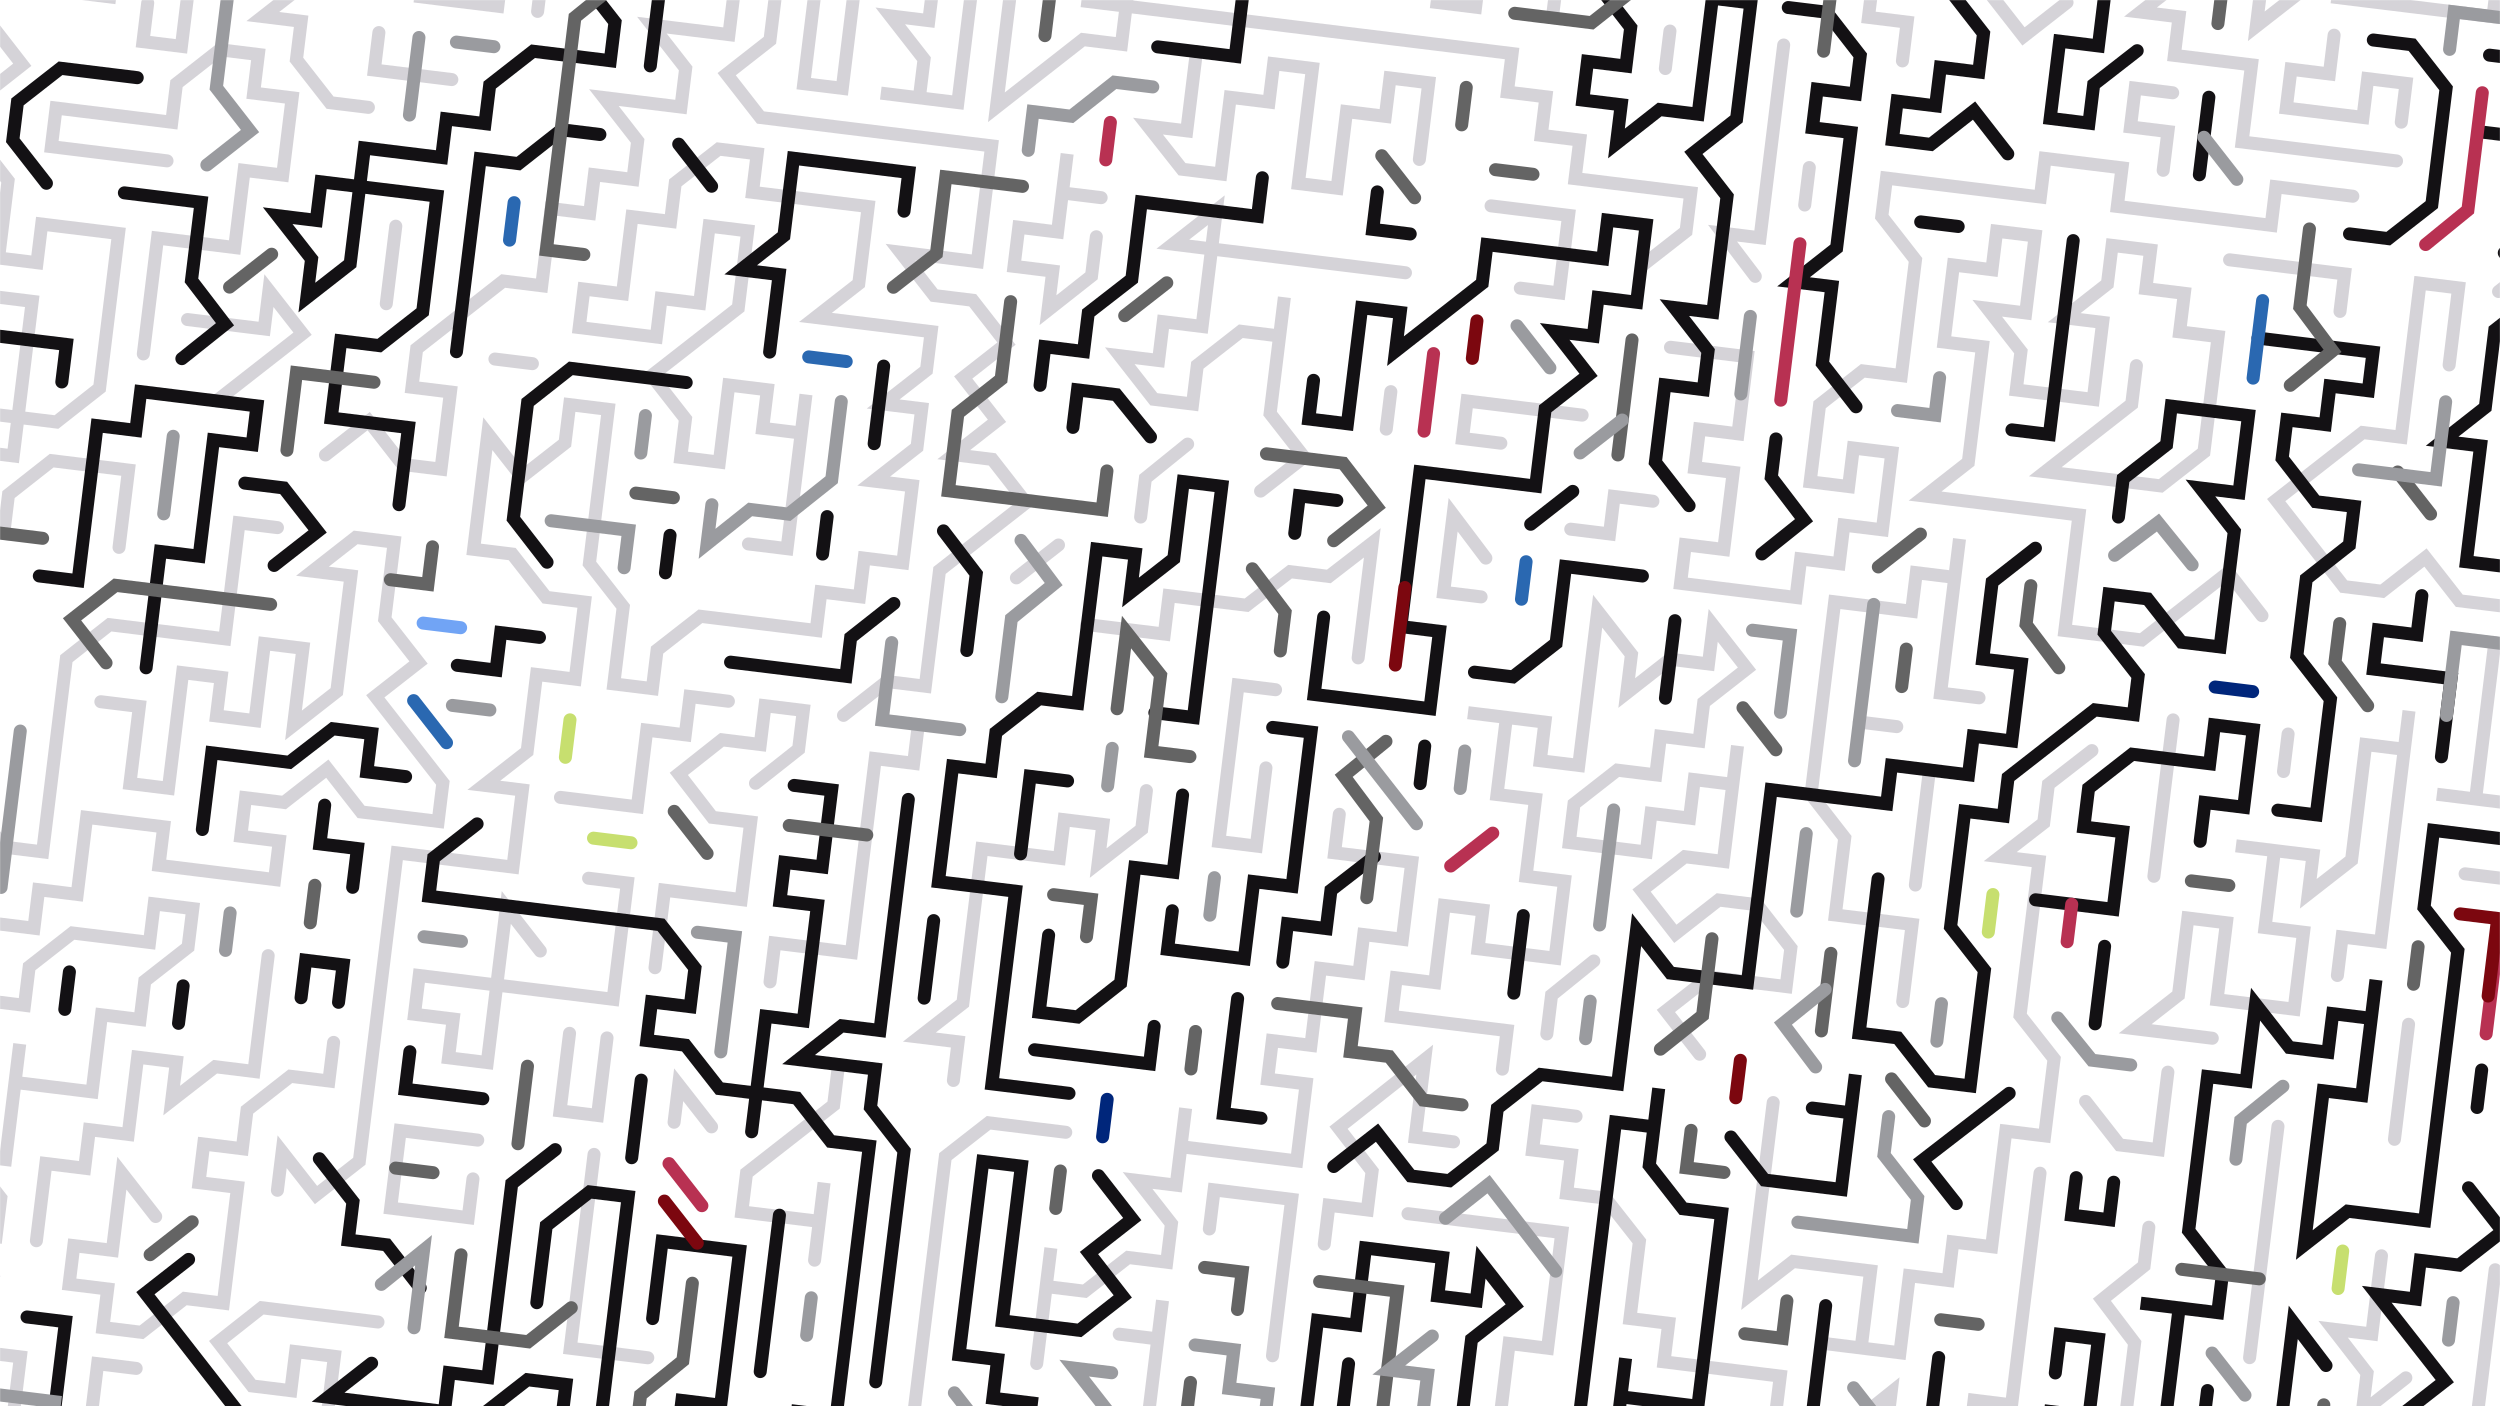 <?xml version="1.0" encoding="UTF-8"?>
<svg width="1920px" height="1080px" viewBox="0 0 1920 1080" version="1.1" xmlns="http://www.w3.org/2000/svg" xmlns:xlink="http://www.w3.org/1999/xlink">
    <rect x="0" y="0" width="1920" height="1080" fill="#808080" stroke="none"/>
    <!-- Generator: Sketch 51.3 (57544) - http://www.bohemiancoding.com/sketch -->
    <title>Group</title>
    <desc>Created with Sketch.</desc>
    <defs>
        <rect id="path-1" x="0" y="0" width="1920" height="1080"></rect>
    </defs>
    <g id="Page-1" stroke="none" stroke-width="1" fill="none" fill-rule="evenodd">
        <g id="Group">
            <mask id="mask-2" fill="white">
                <use xlink:href="#path-1"></use>
            </mask>
            <use id="Mask" fill="#FFFFFF" xlink:href="#path-1"></use>
            <g mask="url(#mask-2)" id="Shape" stroke-linecap="round" stroke-width="10">
                <g transform="translate(935.375, 660.281) rotate(7) translate(-935.375, -660.281) translate(-139.625, -519.719)">
                    <polyline stroke="#D5D3D8" points="2087 1612 2087 1552.25 2087 1492.5 2087 1462.625 2087 1432.75 2087 1373"></polyline>
                    <polyline stroke="#D5D3D8" points="1999 1373 1999 1433.5 1969 1433.5 1999 1463.75 1999 1494 2029 1463.75"></polyline>
                    <polyline stroke="#D5D3D8" points="1908 1463 1908 1433.167 1908 1373.5 1908 1343.667 1908 1313.833 1908 1284"></polyline>
                    <polyline stroke="#D5D3D8" points="1849.667 1223 1819.833 1223 1790 1223 1819.833 1193.222 1819.833 1163.444 1819.833 1133.667 1849.667 1133.667 1849.667 1163.444 1849.667 1193.222 1909.333 1193.222 1909.333 1163.444 1909.333 1133.667 1879.5 1133.667 1879.5 1103.889 1879.5 1074.111 1849.667 1074.111 1909.333 1074.111 1909.333 1103.889 1939.167 1074.111 1939.167 1044.333 1939.167 1014.556 1939.167 984.778 1969 984.778 1969 955 1969 1014.556 1969 1044.333 1969 1074.111 1969 1133.667 1939.167 1133.667 1939.167 1163.444"></polyline>
                    <polyline stroke="#D5D3D8" points="1998 1194 1998 1223.667 1998 1253.333 1998 1283"></polyline>
                    <polyline stroke="#D5D3D8" points="2146 1075 2116.2 1045.2 2146 1015.4 2146 955.8 2116.2 926 2116.2 896.2 2116.2 866.4 2086.4 866.4 2056.6 866.4 2026.8 866.4 1997 866.4 1967.2 836.6 1937.4 866.4 1907.6 866.4 1877.8 836.6 1848 806.8 1877.8 777 1907.6 747.2 1937.4 747.2 1937.4 687.6 1937.4 657.8 1937.4 628 1967.2 628 1967.2 657.8 1967.2 687.6"></polyline>
                    <polyline stroke="#D5D3D8" points="1998 627 2027.667 597 2057.333 627 2087 627 2087 597 2087 567 2087 537 2057.333 537 2057.333 507 2027.667 507 1998 477 1998 537"></polyline>
                    <polyline stroke="#D5D3D8" points="1908 537 1878.125 537 1848.25 537 1818.375 537 1788.5 537 1788.5 507.167 1788.5 477.333 1758.625 477.333 1728.75 477.333 1728.75 447.5 1698.875 447.5 1728.75 417.667 1698.875 387.833 1669 387.833 1698.875 358 1728.75 328.167 1728.75 298.333 1788.5 298.333 1788.5 328.167 1788.5 358 1758.625 358 1788.5 387.833 1788.5 417.667 1788.5 447.5 1818.375 417.667 1818.375 387.833 1818.375 358 1848.25 358 1848.25 328.167 1848.25 298.333 1818.375 298.333 1818.375 238.667 1848.25 238.667 1848.25 208.833 1818.375 179 1788.5 179 1758.625 179 1788.5 208.833"></polyline>
                    <polyline stroke="#D5D3D8" points="1998 239 1998 298.667 1998 328.5 1968 328.5 1998 358.333 1998 388.167 1968 388.167 1968 418 1908 418 1878 418 1848 418 1848 388.167 1878 388.167 1878 358.333 1878 328.5 1908 328.5 1908 358.333 1908 388.167"></polyline>
                    <polyline stroke="#D5D3D8" points="1848.667 447 1848.667 477 1819 477 1819 507 1848.667 507 1878.333 507 1878.333 477 1908 477 1908 507"></polyline>
                    <polyline stroke="#D5D3D8" points="1878 568 1848.235 568 1818.471 568 1818.471 597.833 1788.706 597.833 1758.941 597.833 1729.176 597.833 1699.412 597.833 1699.412 568 1669.647 568 1639.882 568 1639.882 597.833 1610.118 597.833 1580.353 597.833 1550.588 597.833 1520.824 597.833 1520.824 627.667 1550.588 657.5 1550.588 687.333 1550.588 717.167 1550.588 747 1520.824 747 1491.059 776.833 1491.059 806.667 1491.059 836.5 1520.824 836.5 1520.824 806.667 1550.588 806.667 1550.588 836.5 1550.588 866.333 1520.824 866.333 1520.824 896.167 1491.059 896.167 1491.059 926 1461.294 926 1431.529 926 1401.765 926 1401.765 896.167 1431.529 896.167 1431.529 866.333 1431.529 836.5 1401.765 836.5 1401.765 806.667 1431.529 806.667 1431.529 747 1372 747"></polyline>
                    <polyline stroke="#D5D3D8" points="1343.158 687 1373 657.188 1373 627.375 1343.158 627.375 1313.316 627.375 1283.474 627.375 1283.474 597.562 1253.632 597.562 1253.632 567.75 1223.789 567.75 1223.789 537.938 1193.947 537.938 1164.105 537.938 1134.263 537.938 1104.421 537.938 1074.579 537.938 1044.737 537.938 1014.895 537.938 985.053 537.938 955.211 537.938 925.368 537.938 895.526 537.938 895.526 508.125 895.526 478.312 865.684 478.312 865.684 448.5 835.842 448.5 835.842 418.688 806 418.688 776.158 418.688 776.158 388.875 806 388.875 806 359.062 835.842 329.25 835.842 299.438 806 299.438 776.158 299.438 716.474 299.438 686.632 299.438 626.947 299.438 626.947 329.25 597.105 329.25 567.263 329.25 537.421 329.25 507.579 329.25 477.737 329.25 447.895 329.25 418.053 329.25 388.211 329.25 358.368 329.25 328.526 329.25 328.526 299.438 358.368 299.438 388.211 299.438 388.211 269.625 388.211 239.812 358.368 239.812 328.526 239.812 298.684 239.812 268.842 239.812 239 210"></polyline>
                    <polyline stroke="#D5D3D8" points="568 179 568 208.8 538.105 238.6 538.105 298.2 508.211 298.2 478.316 298.2 448.421 298.2 448.421 357.8 418.526 357.8 388.632 357.8 358.737 357.8 328.842 357.8 328.842 387.6 298.947 387.6 269.053 387.6 239.158 387.6 209.263 387.6 179.368 387.6 179.368 417.4 149.474 417.4 149.474 447.2 149.474 477 179.368 477 179.368 447.2 209.263 447.2 209.263 477 179.368 506.8 179.368 566.4 179.368 596.2 149.474 596.2 149.474 626 119.579 626 89.684 626 59.789 626 29.895 626 0 626 0 596.2 0 566.4 29.895 596.2 59.789 596.2 89.684 596.2 89.684 566.4 89.684 536.6 89.684 506.8 89.684 477 89.684 417.4 59.789 387.6 59.789 357.8 29.895 357.8 0 357.8 0 328 0 298.2 29.895 328"></polyline>
                    <polyline stroke="#D5D3D8" points="179 627.077 179 657 208.75 657 208.75 627.077 208.75 597.154 268.25 597.154 268.25 567.231 268.25 537.308 238.5 537.308 238.5 507.385 268.25 507.385 268.25 477.462 298 477.462 298 447.538 298 417.615 268.25 417.615 268.25 357.769 238.5 357.769 238.5 327.846 208.75 327.846 238.5 297.923 268.25 297.923 298 268"></polyline>
                    <polyline stroke="#D5D3D8" points="356.8 387.85 356.8 417.7 386.6 417.7 416.4 387.85 446.2 387.85 446.2 417.7 446.2 477.4 416.4 477.4 386.6 477.4 356.8 477.4 327 477.4 327 447.55 327 507.25 327 537.1 356.8 537.1 356.8 507.25 356.8 566.95 386.6 566.95 386.6 596.8 416.4 596.8 446.2 596.8 446.2 566.95 446.2 537.1 416.4 537.1 446.2 507.25 476 477.4 505.8 477.4 535.6 477.4 535.6 447.55 535.6 417.7 535.6 387.85 505.8 387.85 505.8 358 535.6 358 565.4 358 565.4 387.85 595.2 358 625 387.85 595.2 417.7 595.2 447.55 595.2 477.4 625 507.25 625 537.1 625 566.95 625 596.8 595.2 596.8 565.4 596.8 595.2 626.65 595.2 656.5 565.4 656.5 535.6 656.5 565.4 686.35 565.4 716.2 535.6 716.2 535.6 746.05 505.8 746.05 505.8 805.75 476 805.75 446.2 835.6 416.4 865.45 416.4 895.3 446.2 895.3 446.2 925.15 446.2 955 416.4 955 386.6 925.15 356.8 955"></polyline>
                    <polyline stroke="#D5D3D8" points="327 1014.857 297.273 1014.857 297.273 1044.762 297.273 1074.667 297.273 1104.571 267.545 1104.571 237.818 1104.571 208.091 1104.571 178.364 1134.476 178.364 1164.381 178.364 1194.286 178.364 1224.19 178.364 1254.095 178.364 1284 148.636 1284 118.909 1254.095 89.182 1254.095 89.182 1224.19 89.182 1194.286 59.455 1164.381 59.455 1134.476 89.182 1134.476 89.182 1104.571 59.455 1074.667 29.727 1074.667 29.727 1044.762 29.727 1014.857 29.727 984.952 0 984.952 29.727 955.048 29.727 925.143 29.727 895.238 0 895.238 0 865.333 29.727 865.333 29.727 835.429 29.727 805.524 29.727 775.619 29.727 745.714 0 745.714 29.727 715.81 29.727 685.905 59.455 685.905 59.455 656 89.182 685.905 59.455 715.81 59.455 745.714 89.182 775.619 89.182 805.524 89.182 835.429 118.909 835.429 118.909 805.524 148.636 805.524 178.364 805.524 178.364 835.429 178.364 865.333 178.364 895.238 178.364 925.143 148.636 955.048 118.909 955.048 89.182 955.048 59.455 955.048 59.455 925.143 59.455 895.238 59.455 865.333 118.909 865.333 118.909 895.238 118.909 925.143 118.909 984.952 89.182 984.952 89.182 1014.857 59.455 1014.857 59.455 1044.762 118.909 1044.762 118.909 1014.857 148.636 984.952 208.091 984.952 208.091 1014.857 208.091 1044.762"></polyline>
                    <polyline stroke="#D5D3D8" points="208.688 1164.107 238.5 1164.107 238.5 1193.929 238.5 1223.75 268.312 1223.75 268.312 1193.929 268.312 1164.107 268.312 1134.286 298.125 1134.286 298.125 1164.107 327.938 1164.107 327.938 1134.286 327.938 1104.464 357.75 1104.464 357.75 1134.286 357.75 1164.107 387.562 1134.286 387.562 1104.464 387.562 1074.643 387.562 1044.821 357.75 1044.821 387.562 1015 417.375 1015 417.375 1074.643 447.188 1104.464 417.375 1134.286 447.188 1164.107 477 1193.929 477 1223.75 447.188 1223.75 417.375 1223.75 387.562 1193.929 357.75 1223.75 327.938 1223.75 327.938 1253.571 357.75 1253.571 357.75 1283.393 298.125 1283.393 268.312 1283.393 268.312 1253.571 208.688 1253.571 208.688 1283.393 208.688 1313.214 178.875 1313.214 178.875 1343.036 149.062 1343.036 119.25 1372.857 89.438 1372.857 59.625 1372.857 59.625 1402.679 29.812 1402.679 0 1432.5 0 1462.321 0 1492.143 0 1521.964 0 1551.786 0 1581.607 29.812 1551.786 29.812 1521.964 29.812 1492.143 29.812 1462.321 59.625 1462.321 59.625 1432.5 89.438 1432.5 89.438 1402.679 119.25 1402.679 119.25 1432.5 149.062 1432.5 149.062 1402.679 178.875 1402.679 178.875 1372.857 208.688 1343.036 268.312 1343.036 268.312 1313.214 298.125 1313.214 298.125 1343.036 268.312 1372.857 268.312 1402.679 238.5 1402.679 238.5 1432.5 238.5 1462.321 208.688 1462.321 178.875 1462.321 178.875 1432.5 178.875 1492.143 178.875 1521.964 149.062 1521.964 178.875 1551.786 178.875 1581.607 149.062 1581.607 178.875 1611.429 149.062 1641.25 178.875 1671.071 208.688 1671.071 208.688 1700.893 208.688 1730.714 178.875 1730.714 178.875 1760.536 178.875 1790.357 149.062 1790.357 119.25 1760.536 89.438 1760.536 59.625 1760.536 59.625 1790.357 89.438 1790.357 89.438 1820.179 89.438 1850 59.625 1850 29.812 1850 0 1850 0 1820.179 0 1790.357 0 1760.536"></polyline>
                    <polyline stroke="#D5D3D8" points="210 1581 210 1551.125 210 1521.25 240 1521.25 240 1491.375 270 1491.375 270 1461.5 270 1431.625 300 1431.625 300 1461.5 330 1431.625 360 1431.625 360 1401.75 360 1371.875 360 1342"></polyline>
                    <polyline stroke="#D5D3D8" points="418 1402 418 1431.875 388.167 1431.875 358.333 1461.75 358.333 1491.625 328.5 1491.625 328.5 1521.5 358.333 1521.5 358.333 1551.375 358.333 1581.25 358.333 1611.125 328.5 1611.125 298.667 1641 268.833 1641 268.833 1611.125 239 1611.125 239 1581.25 268.833 1581.25 268.833 1551.375 268.833 1521.5 298.667 1551.375"></polyline>
                    <polyline stroke="#D5D3D8" points="389 1520 389 1490.179 418.857 1520 448.714 1490.179 448.714 1460.357 448.714 1430.536 448.714 1400.714 448.714 1370.893 448.714 1341.071 448.714 1311.25 448.714 1281.429 448.714 1251.607 508.429 1251.607 538.286 1251.607 538.286 1221.786 538.286 1191.964 508.429 1191.964 538.286 1162.143 538.286 1132.321 538.286 1102.5 568.143 1102.5 568.143 1072.679 568.143 1042.857 538.286 1042.857 508.429 1013.036 478.571 1013.036 478.571 983.214 478.571 953.393 478.571 923.571 508.429 953.393 538.286 923.571 538.286 893.75 568.143 893.75 568.143 923.571 568.143 953.393 568.143 983.214 568.143 1013.036 598 1042.857 598 1072.679 598 1102.5 627.857 1102.5 627.857 1072.679 657.714 1042.857 687.571 1042.857 717.429 1042.857 747.286 1042.857 747.286 1013.036 777.143 1013.036 777.143 983.214 807 983.214 807 953.393 807 923.571 777.143 923.571 807 893.75 807 863.929 777.143 863.929 807 834.107 807 804.286 777.143 804.286 747.286 804.286 717.429 804.286 747.286 774.464 747.286 744.643 747.286 714.821 717.429 714.821 657.714 714.821 657.714 685 627.857 685 598 714.821 598 744.643 568.143 744.643 568.143 774.464 568.143 804.286 538.286 804.286 538.286 834.107 568.143 834.107 598 834.107 598 804.286 627.857 804.286 627.857 774.464 627.857 744.643 657.714 744.643 657.714 804.286 627.857 834.107 598 863.929 627.857 893.75 627.857 923.571 657.714 923.571 657.714 893.75 657.714 863.929 687.571 863.929 687.571 893.75 717.429 893.75 717.429 863.929 717.429 923.571 717.429 983.214 687.571 983.214"></polyline>
                    <polyline stroke="#D5D3D8" points="687 1105 657.25 1105 657.25 1134.667 627.5 1134.667 627.5 1164.333 627.5 1194 597.75 1194 568 1194"></polyline>
                    <polyline stroke="#D5D3D8" points="597 1253 627 1253 627 1283 627 1313 627 1343 597 1343 567 1343 537 1343 507 1343 477 1343 477 1373 507 1373 507 1403 537 1403 537 1373 537 1313 537 1283 567 1313"></polyline>
                    <polyline stroke="#D5D3D8" points="597 1373 597 1403 597 1433 626 1433 626 1403 626 1373"></polyline>
                    <polyline stroke="#D5D3D8" points="656 1315 656 1255 685.667 1255 715.333 1255 715.333 1225 715.333 1195 685.667 1195 656 1165 685.667 1135 715.333 1135 715.333 1105 745 1105 745 1135 715.333 1165"></polyline>
                    <polyline stroke="#D5D3D8" points="776.062 1105 805.875 1075.135 835.688 1075.135 835.688 1045.27 835.688 1015.405 835.688 985.541 865.5 955.676 895.312 925.811 865.5 895.946 835.688 895.946 865.5 866.081 835.688 836.216 865.5 806.351 835.688 776.486 805.875 776.486 776.062 746.622 835.688 746.622 835.688 716.757 835.688 686.892 835.688 657.027 805.875 657.027 776.062 657.027 746.25 657.027 716.438 657.027 686.625 657.027 656.812 657.027 627 627.162 656.812 597.297 656.812 567.432 656.812 537.568 686.625 537.568 686.625 567.432 686.625 597.297 686.625 627.162 716.438 627.162 716.438 597.297 716.438 567.432 716.438 537.568 716.438 507.703 716.438 477.838 746.25 477.838 776.062 447.973 805.875 477.838 805.875 507.703 776.062 507.703 776.062 537.568 776.062 567.432 746.25 567.432 776.062 597.297 776.062 627.162 746.25 627.162 805.875 627.162 805.875 597.297 805.875 567.432 805.875 537.568 835.688 537.568 835.688 507.703 835.688 567.432 835.688 597.297 835.688 627.162 865.5 597.297 895.312 567.432 925.125 567.432 925.125 507.703 925.125 477.838 925.125 447.973 895.312 418.108 865.5 418.108 895.312 388.243 895.312 358.378 865.5 358.378 865.5 328.514 865.5 298.649 865.5 268.784 895.312 268.784 895.312 238.919 925.125 238.919 954.938 238.919 954.938 209.054 954.938 179.189 925.125 179.189 895.312 179.189 865.5 149.324 865.5 89.595 895.312 89.595 895.312 29.865 925.125 29.865 954.938 29.865 954.938 0 984.75 0 984.75 59.73 984.75 89.595 954.938 89.595 954.938 119.459 954.938 149.324 984.75 149.324 984.75 119.459 1014.562 119.459 1014.562 149.324 1044.375 149.324 1044.375 119.459 1044.375 89.595 1044.375 59.73 1044.375 29.865 1044.375 0 1074.188 0 1104 0 1104 29.865 1104 59.73 1074.188 59.73 1074.188 89.595 1074.188 119.459 1074.188 149.324 1074.188 179.189 1044.375 179.189 1044.375 209.054 1014.562 209.054 984.75 209.054 984.75 179.189"></polyline>
                    <polyline stroke="#D5D3D8" points="983 568 983 597.667 983 627.333 953 627.333 983 657 1013 657 1013 627.333 1013 597.667 1043 597.667 1043 568 1073 568 1073 597.667 1073 627.333 1073 657 1103 657 1103 627.333 1103 597.667 1133 597.667 1133 568 1163 568 1163 597.667 1163 627.333"></polyline>
                    <polyline stroke="#D5D3D8" points="1222 656 1252 656 1282 656 1282 716 1252 716"></polyline>
                    <polyline stroke="#D5D3D8" points="1163 715 1103 715 1073 715 1043 715 1013 715 983 715 1013 685 1013 745 1013 775 983 775 983 805 953 805 983 835 1013 835 1013 805 1043 775 1073 775 1073 745 1073 805 1073 835 1103 865 1073 895"></polyline>
                    <polyline stroke="#D5D3D8" points="1013 866 984 896 984 926"></polyline>
                    <path d="M924,955 L895,984" stroke="#D5D3D8"></path>
                    <polyline stroke="#D5D3D8" points="953 1013 1013 1013 1013 983.333 1073 983.333 1103 953.667 1133 953.667 1163 924 1163 983.333 1163 1013"></polyline>
                    <polyline stroke="#D5D3D8" points="1103 1045 1074 1045 1074 1075.25 1074 1105.5 1074 1135.75 1074 1166 1103 1166 1103 1135.75 1103 1105.5"></polyline>
                    <polyline stroke="#D5D3D8" points="1163.25 1134 1163.25 1163.8 1223 1163.8 1223 1193.6 1223 1223.4 1193.125 1223.4 1193.125 1253.2 1163.25 1253.2 1163.25 1283 1163.25 1312.8 1133.375 1312.8 1133.375 1342.6 1163.25 1342.6 1163.25 1372.4 1163.25 1402.2 1133.375 1402.2 1103.5 1402.2 1073.625 1402.2 1073.625 1372.4 1073.625 1432 1043.75 1432 1073.625 1461.8 1073.625 1491.6 1043.75 1491.6 1013.875 1521.4 984 1521.4 984 1491.6 984 1551.2 984 1581"></polyline>
                    <polyline stroke="#D5D3D8" points="1044.167 1550.889 1074 1550.889 1074 1521.111 1074 1580.667 1074 1610.444 1044.167 1640.222 1044.167 1670 1014.333 1670 984.5 1670 954.667 1670 924.833 1670 924.833 1640.222 895 1640.222 895 1610.444 895 1580.667 895 1550.889 895 1521.111 895 1491.333 895 1431.778 924.833 1402 954.667 1402 984.5 1402"></polyline>
                    <polyline stroke="#D5D3D8" points="894 1373 894 1343.125 864 1343.125 894 1313.25 894 1283.375 894 1253.5 894 1193.75 954 1193.75 954 1163.875 984 1163.875 984 1193.75 1014 1163.875 1014 1134"></polyline>
                    <polyline stroke="#D5D3D8" points="834 1105 834 1135 804.333 1135 804.333 1165 804.333 1225 804.333 1255 804.333 1285 745 1285 745 1315"></polyline>
                    <polyline stroke="#D5D3D8" points="805 1373 805 1403 775 1433 745 1463 745 1493 805 1493 805 1463 805 1523"></polyline>
                    <polyline stroke="#D5D3D8" points="687 1613 627 1613 627 1553 627 1523 627 1463"></polyline>
                    <polyline stroke="#D5D3D8" points="685 1431 685 1402 714 1431"></polyline>
                    <polyline stroke="#D5D3D8" points="537 1463 507 1463 477 1463 477 1523 507 1523 537 1523 537 1493"></polyline>
                    <polyline stroke="#D5D3D8" points="478 1611 448 1611 418 1611 388 1611 358 1641.25 388 1671.5 418 1671.5 418 1641.25 448 1641.25 448 1701.75 418 1701.75 448 1732 478 1701.75 508 1701.75"></polyline>
                    <polyline stroke="#D5D3D8" points="1492 1879 1462 1879 1462 1849.167 1462 1819.333 1462 1759.667 1462 1729.833 1462 1700 1492 1700 1522 1670.167 1522 1640.333 1492 1640.333 1492 1610.5 1462 1610.5 1492 1580.667 1522 1580.667 1522 1610.5 1552 1610.5 1552 1580.667 1552 1550.833 1552 1521 1522 1521 1462 1521 1462 1491.167 1432 1491.167 1432 1461.333 1432 1431.5 1402 1401.667 1372 1401.667 1372 1371.833 1342 1371.833 1342 1342 1372 1342"></polyline>
                    <polyline stroke="#D5D3D8" points="1311.4 1313 1311.4 1283.167 1281.6 1283.167 1251.8 1283.167 1222 1283.167 1222 1253.333 1251.8 1253.333 1251.8 1223.5 1251.8 1193.667 1281.6 1193.667 1281.6 1223.5 1341.2 1223.5 1341.2 1193.667 1341.2 1163.833 1311.4 1163.833 1311.4 1134 1311.4 1104.167 1281.6 1104.167 1281.6 1074.333 1281.6 1044.5 1251.8 1044.5 1311.4 1044.5 1311.4 1074.333 1341.2 1074.333 1341.2 1044.5 1341.2 1014.667 1341.2 984.833 1341.2 955 1371 984.833 1371 1014.667 1400.8 984.833 1430.6 984.833 1430.6 955 1460.4 984.833 1430.6 1014.667 1430.6 1044.5 1400.8 1044.5 1400.8 1074.333 1371 1074.333 1341.2 1104.167 1341.2 1134 1371 1134 1400.8 1134 1400.8 1104.167 1430.6 1104.167 1430.6 1074.333 1460.4 1074.333 1460.4 1044.5 1460.4 1104.167 1460.4 1134 1430.6 1134 1400.8 1163.833 1430.6 1193.667 1460.4 1163.833 1490.2 1163.833 1520 1193.667 1520 1223.5 1460.4 1223.5 1430.6 1253.333 1460.4 1283.167"></polyline>
                    <polyline stroke="#D5D3D8" points="1521 1313.125 1521 1342.938 1521 1402.562 1521 1432.375 1521 1462.188 1551 1432.375 1611 1432.375 1611 1462.188 1611 1492 1581 1492 1641 1492 1641 1462.188 1641 1432.375 1671 1432.375 1671 1402.562 1701 1402.562 1701 1372.75 1701 1342.938 1701 1313.125 1731 1313.125 1731 1283.312 1731 1253.5 1701 1223.688 1701 1193.875 1701 1164.062 1701 1104.438 1671 1104.438 1701 1074.625 1701 1044.812 1731 1015"></polyline>
                    <polyline stroke="#D5D3D8" points="1790 984 1790 1044.5 1790 1105"></polyline>
                    <path d="M1879,1013 L1879,984" stroke="#D5D3D8"></path>
                    <polyline stroke="#D5D3D8" points="1848 896.2 1818.222 866.4 1788.444 896.2 1758.667 926 1699.111 926 1699.111 896.2 1699.111 866.4 1699.111 836.6 1669.333 836.6 1639.556 836.6 1609.778 836.6 1580 836.6 1609.778 806.8 1609.778 777 1609.778 747.2 1609.778 717.4 1580 717.4 1580 687.6 1580 657.8 1609.778 657.8 1609.778 628 1639.556 628 1639.556 687.6 1609.778 687.6 1639.556 717.4 1639.556 747.2 1699.111 747.2 1699.111 717.4 1699.111 687.6 1669.333 687.6 1699.111 657.8 1699.111 628 1728.889 628 1728.889 657.8 1758.667 657.8 1758.667 687.6 1788.444 687.6 1788.444 717.4 1788.444 747.2 1788.444 777 1758.667 806.8 1699.111 806.8 1669.333 806.8 1699.111 777 1728.889 747.2 1728.889 717.4"></polyline>
                    <polyline stroke="#D5D3D8" points="1790 628 1819.667 628 1879 628 1879 657"></polyline>
                    <polyline stroke="#D5D3D8" points="1731 566 1731 536 1702 536 1702 506 1731 506"></polyline>
                    <polyline stroke="#D5D3D8" points="1642 447 1612 477 1582 447 1522 447 1492 447 1492 477 1522 477 1522 507"></polyline>
                    <polyline stroke="#D5D3D8" points="1430 506 1430 535.833 1430 595.5 1430 625.333 1430 655.167 1401 655.167 1430 685"></polyline>
                    <path d="M1461,626 L1461,597" stroke="#D5D3D8"></path>
                    <path d="M1342,535 L1342,506" stroke="#D5D3D8"></path>
                    <polyline stroke="#D5D3D8" points="1251.118 506 1251.118 476.235 1221.353 476.235 1191.588 476.235 1161.824 476.235 1161.824 506 1191.588 506 1191.588 446.471 1221.353 446.471 1251.118 446.471 1251.118 416.706 1251.118 386.941 1221.353 386.941 1191.588 386.941 1191.588 357.176 1161.824 357.176 1132.059 357.176 1102.294 357.176 1072.529 357.176 1042.765 357.176 1042.765 327.412 1013 327.412 1042.765 297.647 1072.529 297.647 1072.529 327.412 1102.294 327.412 1132.059 327.412 1161.824 327.412 1161.824 297.647 1161.824 267.882 1132.059 267.882 1132.059 238.118 1102.294 238.118 1072.529 238.118 1072.529 208.353 1102.294 178.588 1102.294 148.824 1102.294 119.059 1102.294 89.294 1132.059 89.294 1132.059 59.529 1132.059 29.765 1132.059 0 1161.824 0 1161.824 29.765 1161.824 59.529 1161.824 89.294 1161.824 119.059 1132.059 119.059 1132.059 148.824 1161.824 178.588 1161.824 208.353 1132.059 208.353 1161.824 238.118 1191.588 238.118 1191.588 208.353 1191.588 178.588 1191.588 148.824 1191.588 119.059 1191.588 89.294 1191.588 59.529 1221.353 59.529 1221.353 29.765 1221.353 0 1251.118 0 1251.118 29.765 1251.118 59.529 1251.118 89.294 1221.353 89.294 1221.353 119.059 1221.353 148.824 1221.353 178.588 1221.353 208.353 1221.353 238.118 1221.353 267.882 1221.353 297.647 1191.588 297.647 1221.353 327.412 1251.118 327.412 1251.118 297.647 1251.118 267.882 1251.118 238.118 1251.118 208.353 1251.118 178.588 1251.118 148.824 1251.118 119.059 1280.882 119.059 1280.882 89.294 1310.647 89.294 1310.647 59.529 1310.647 29.765 1280.882 29.765 1310.647 0 1340.412 0 1340.412 29.765 1340.412 59.529 1340.412 89.294 1340.412 119.059 1310.647 119.059 1310.647 148.824 1280.882 148.824 1310.647 178.588 1310.647 208.353 1280.882 208.353 1280.882 238.118 1310.647 238.118 1340.412 238.118 1340.412 208.353 1340.412 178.588 1340.412 148.824 1399.941 148.824 1399.941 119.059 1399.941 89.294 1399.941 59.529 1399.941 29.765 1370.176 29.765 1370.176 0 1399.941 0 1429.706 0 1429.706 29.765 1429.706 59.529 1429.706 89.294 1429.706 119.059 1429.706 148.824 1459.471 119.059 1459.471 89.294 1489.235 89.294 1489.235 59.529 1489.235 29.765 1489.235 0 1519 0 1519 29.765 1519 59.529 1519 89.294 1519 119.059 1489.235 119.059 1489.235 148.824 1489.235 178.588 1459.471 178.588 1429.706 208.353 1399.941 208.353 1370.176 208.353 1370.176 238.118 1399.941 238.118 1429.706 238.118 1429.706 267.882 1429.706 297.647 1399.941 297.647 1370.176 297.647 1340.412 297.647 1310.647 297.647 1280.882 297.647 1280.882 327.412 1280.882 357.176 1251.118 357.176 1310.647 357.176 1310.647 327.412 1340.412 327.412 1340.412 357.176 1340.412 386.941 1310.647 386.941 1310.647 416.706 1280.882 416.706 1340.412 416.706 1399.941 416.706 1429.706 386.941 1429.706 357.176 1429.706 327.412 1399.941 327.412 1370.176 327.412"></polyline>
                    <polyline stroke="#D5D3D8" points="2028 895 2028 925.25 2028 955.5 2028 985.75 2028 1016 1998 1016 2058 1016 2058 985.75 2058 955.5 2058 925.25"></polyline>
                    <path d="M2056,1074 L2027,1074" stroke="#D5D3D8"></path>
                    <polyline stroke="#D5D3D8" points="1819 1253 1819 1283 1819 1313 1789 1313 1759 1283"></polyline>
                    <polyline stroke="#D5D3D8" points="1731 1342 1731 1371.875 1731 1401.75 1731 1431.625 1731 1461.5 1731 1491.375 1731 1521.25 1702 1521.25 1702 1551.125 1731 1551.125 1731 1581"></polyline>
                    <polyline stroke="#D5D3D8" points="1163 1553 1163 1522.75 1163 1492.5 1163 1462.25 1163 1432 1133 1432 1103 1432 1103 1462.25"></polyline>
                    <polyline stroke="#D5D3D8" points="1192 1463 1192 1433 1221.667 1433 1221.667 1403 1192 1373 1221.667 1343 1251.333 1313 1251.333 1373 1281 1373"></polyline>
                    <polyline stroke="#D5D3D8" points="1253 1432 1312.5 1432 1372 1432 1372 1491.667 1372 1521.5 1342.25 1521.5 1342.25 1551.333 1342.25 1581.167 1342.25 1611"></polyline>
                    <path d="M1282,1581 L1253,1610" stroke="#D5D3D8"></path>
                    <polyline stroke="#D5D3D8" points="29.8 1996 0 1996 0 1966.273 0 1936.545 0 1906.818 0 1877.091 29.8 1877.091 29.8 1906.818 29.8 1936.545 59.6 1966.273 89.4 1936.545 89.4 1906.818 89.4 1877.091 119.2 1906.818 149 1906.818 149 1877.091 149 1847.364 178.8 1847.364 178.8 1817.636 208.6 1847.364 238.4 1847.364 238.4 1877.091 238.4 1906.818 268.2 1906.818 268.2 1877.091 268.2 1847.364 268.2 1817.636 268.2 1787.909 268.2 1758.182 268.2 1728.455 268.2 1698.727 268.2 1669 298 1669"></polyline>
                    <polyline stroke="#D5D3D8" points="1609 1612 1609 1582.333 1609 1552.667 1638 1523 1638 1582.333"></polyline>
                    <polyline stroke="#D5D3D8" points="1819 1552 1819 1522.167 1819 1492.333 1819 1462.5 1790 1432.667 1819 1402.833 1819 1373"></polyline>
                    <polyline stroke="#D5D3D8" points="1610.25 1224 1610.25 1194.167 1610.25 1164.333 1580.5 1164.333 1550.75 1164.333 1550.75 1104.667 1521 1074.833 1521 1045 1521 1015.167 1521 985.333 1521 955.5 1521 925.667 1580.5 925.667 1580.5 895.833 1610.25 895.833 1610.25 866 1610.25 925.667 1610.25 955.5 1610.25 985.333 1640 985.333"></polyline>
                    <path d="M1580,1015 L1551,1015" stroke="#D5D3D8"></path>
                    <polyline stroke="#D5D3D8" points="1609 1045 1609 1074.667 1609 1104.333 1609 1134"></polyline>
                    <polyline stroke="#D5D3D8" points="1371 1222 1342 1252 1342 1282"></polyline>
                    <polyline stroke="#D5D3D8" points="1251 955 1222 955 1222 925 1222 895 1251 925"></polyline>
                    <polyline stroke="#D5D3D8" points="1313 895 1343 895 1343 866 1373 866"></polyline>
                    <polyline stroke="#D5D3D8" points="1311 807 1251.667 807 1222 807 1222 836 1251.667 836"></polyline>
                    <path d="M1163,836 L1163,807" stroke="#D5D3D8"></path>
                    <polyline stroke="#D5D3D8" points="924 686.25 894 686.25 894 656 894 716.5 864 716.5 864 746.75 894 746.75 894 777 924 746.75 924 716.5"></polyline>
                    <polyline stroke="#D5D3D8" points="1043 510 1043 479.75 1073 479.75 1073 449.5 1073 419.25 1043 419.25 1043 389 1013 389 1073 389 1103 389 1103 419.25 1133 419.25 1133 389 1163 419.25"></polyline>
                    <polyline stroke="#D5D3D8" points="208.5 895 208.5 865.125 208.5 835.25 208.5 805.375 238.333 805.375 268.167 805.375 268.167 775.5 268.167 745.625 298 745.625 298 715.75 298 685.875 268.167 685.875 268.167 656 238.333 656 208.5 685.875 208.5 715.75 178.667 715.75 148.833 715.75 119 715.75 119 745.625 148.833 745.625 208.5 745.625"></polyline>
                    <polyline stroke="#D5D3D8" points="239 864.667 298.333 864.667 298.333 835 328 864.667 298.333 894.333 268.667 924"></polyline>
                    <path d="M389,834 L389,774" stroke="#D5D3D8"></path>
                    <polyline stroke="#D5D3D8" points="357 686 327.333 686 297.667 656.333 297.667 626.667 268 626.667 297.667 597"></polyline>
                    <polyline stroke="#D5D3D8" points="358 628 358 657 418 657"></polyline>
                    <path d="M477,597 L477,568" stroke="#D5D3D8"></path>
                    <path d="M477,866 L506,866" stroke="#D5D3D8"></path>
                    <polyline stroke="#131114" points="866 1819 836.077 1789.15 836.077 1759.3 836.077 1699.6 806.154 1699.6 806.154 1669.75 806.154 1639.9 836.077 1639.9 836.077 1610.05 836.077 1580.2 836.077 1550.35 836.077 1520.5 836.077 1490.65 836.077 1460.8 836.077 1430.95 806.154 1430.95 776.231 1401.1 746.308 1401.1 716.385 1401.1 686.462 1371.25 656.538 1371.25 656.538 1341.4 686.462 1341.4 686.462 1311.55 656.538 1281.7 596.692 1281.7 566.769 1281.7 506.923 1281.7 477 1281.7 477 1251.85 506.923 1222"></polyline>
                    <polyline stroke="#131114" points="448 1192.667 418 1192.667 418 1163 388 1163 358 1192.667 328 1192.667 298 1192.667 298 1252"></polyline>
                    <path d="M210,1373 L210,1402" stroke="#131114"></path>
                    <polyline stroke="#131114" points="148 1373 118.25 1343 118.25 1313 118.25 1283 58.75 1283 29 1283 29 1253 29 1223 58.75 1223 58.75 1193 29 1163"></polyline>
                    <polyline stroke="#131114" points="387.25 1879 417 1879 417 1849.2 417 1819.4 387.25 1819.4 387.25 1789.6 387.25 1759.8 387.25 1730 387.25 1700.2 357.5 1670.4 327.75 1640.6 298 1610.8 327.75 1581"></polyline>
                    <path d="M298,1402 L298,1373" stroke="#131114"></path>
                    <polyline stroke="#131114" points="389 1371 389 1342 418 1342 418 1371"></polyline>
                    <polyline stroke="#131114" points="477 1402 477 1431 507 1431 537 1431"></polyline>
                    <polyline stroke="#131114" points="597 1463 567 1493 567 1523 567 1553 567 1583 567 1613 567 1643 537 1643 537 1673 507 1673 477 1673 447 1673 477 1643"></polyline>
                    <polyline stroke="#131114" points="507 1581 477.333 1551.333 447.667 1551.333 447.667 1521.667 418 1492"></polyline>
                    <polyline stroke="#131114" points="418 1760.2 418 1790 477.75 1790 477.75 1760.2 477.75 1730.4 507.625 1760.2 507.625 1790 507.625 1819.8 477.75 1819.8 477.75 1849.6 477.75 1879.4 477.75 1909.2 477.75 1939 507.625 1939 507.625 1909.2 507.625 1879.4 537.5 1879.4 567.375 1849.6 567.375 1819.8 567.375 1790 567.375 1760.2 567.375 1730.4 567.375 1700.6 537.5 1700.6 567.375 1670.8 597.25 1641 627.125 1641 627.125 1670.8 627.125 1700.6 657 1700.6 657 1670.8 657 1641 657 1611.2 657 1581.4 657 1551.6 657 1521.8 657 1492 627.125 1492 597.25 1521.8 597.25 1581.4"></polyline>
                    <polyline stroke="#131114" points="687 1582.667 687 1552.833 687 1523 747 1523 747 1552.833 747 1582.667 747 1612.5 747 1642.333 717 1642.333 717 1672.167 717 1702 717 1731.833 687 1731.833 657 1731.833 657 1761.667 657 1791.5 657 1821.333 687 1821.333 687 1791.5 687 1761.667 717 1791.5 717 1821.333 687 1851.167 657 1881 627 1881 597 1851.167 597 1791.5 597 1761.667"></polyline>
                    <polyline stroke="#131114" points="774 1613 774 1582.75 774 1552.5 774 1522.25 774 1492"></polyline>
                    <polyline stroke="#131114" points="745 1431 745 1371.444 745 1341.667 774 1341.667 774 1311.889 774 1282.111 774 1252.333 745 1252.333 745 1222.556 774 1222.556 774 1192.778 774 1163 745 1163"></polyline>
                    <polyline stroke="#131114" points="833.333 1163 833.333 1192.8 833.333 1222.6 833.333 1252.4 833.333 1282.2 833.333 1312 833.333 1341.8 803.667 1341.8 774 1371.6 833.333 1371.6 833.333 1401.4 863 1431.2 863 1461 863 1490.8 863 1520.6 863 1550.4 863 1580.2 863 1610"></polyline>
                    <polyline stroke="#131114" points="1013.5 1761.154 1013.5 1791.077 1013.5 1821 1043.333 1821 1043.333 1791.077 1043.333 1761.154 1043.333 1731.231 1073.167 1701.308 1103 1701.308 1103 1671.385 1103 1641.462 1073.167 1641.462 1013.5 1641.462 983.667 1641.462 983.667 1611.538 953.833 1611.538 953.833 1581.615 924 1581.615 924 1551.692 924 1521.769 924 1491.846 924 1461.923 924 1432 953.833 1432 953.833 1461.923 953.833 1491.846 953.833 1551.692 1013.5 1551.692 1043.333 1521.769 1013.5 1491.846 1043.333 1461.923 1013.5 1432"></polyline>
                    <polyline stroke="#131114" points="983.333 1372 953.5 1372 923.667 1372 923.667 1342.188 923.667 1312.375 923.667 1282.562 923.667 1252.75 923.667 1222.938 893.833 1222.938 864 1222.938 864 1193.125 864 1163.312 864 1133.5 893.833 1133.5 893.833 1103.688 923.667 1073.875 953.5 1073.875 953.5 1044.062 953.5 984.438 953.5 954.625 983.333 954.625 983.333 984.438 1013.167 954.625 1013.167 924.812 1013.167 895 1043 895 1043 924.812 1043 954.625 1043 984.438 1043 1014.25 1043 1044.062 1043 1073.875 1013.167 1073.875"></polyline>
                    <polyline stroke="#131114" points="1042 1134 1042 1163.833 1042 1193.667 1012.333 1193.667 1012.333 1223.5 1012.333 1253.333 1012.333 1283.167 982.667 1313 953 1313 953 1283.167 953 1253.333"></polyline>
                    <polyline stroke="#131114" points="924 1194 924 1134 953 1134"></polyline>
                    <polyline stroke="#131114" points="864 1044 864 1014.333 864 984.667 835 955"></polyline>
                    <polyline stroke="#131114" points="804 1015 774.25 1045 774.25 1075 714.75 1075 685 1075"></polyline>
                    <path d="M627,1013 L627,984" stroke="#131114"></path>
                    <polyline stroke="#131114" points="535.75 1016 506 986 506 926 506 896 535.75 866 565.5 866 625 866"></polyline>
                    <polyline stroke="#131114" points="685.75 835 685.75 805 685.75 775 656 775 685.75 745 685.75 715 685.75 685 715.5 685 775 685 775 715"></polyline>
                    <path d="M774,835 L774,895" stroke="#131114"></path>
                    <path d="M745,955 L745,984" stroke="#131114"></path>
                    <polyline stroke="#131114" points="895 835 895 805.167 925 805.167 925 775.333 955 745.5 955 715.667 955 685.833 985 685.833 1045 685.833 1045 656"></polyline>
                    <polyline stroke="#131114" points="1103 805.615 1103 835.538 1132.875 835.538 1132.875 805.615 1132.875 775.692 1132.875 745.769 1162.75 745.769 1162.75 775.692 1192.625 745.769 1222.5 715.846 1222.5 685.923 1252.375 685.923 1312.125 685.923 1312.125 656 1342 656 1342 715.846 1312.125 715.846 1312.125 745.769 1282.25 745.769 1312.125 775.692 1282.25 805.615 1282.25 835.538 1282.25 865.462 1252.375 865.462 1222.5 865.462 1192.625 865.462 1192.625 895.385 1192.625 925.308 1192.625 985.154 1222.5 985.154 1222.5 1015.077 1222.5 1045 1192.625 1045 1162.75 1045 1132.875 1045 1132.875 1015.077 1132.875 985.154"></polyline>
                    <polyline stroke="#131114" points="1104.333 1074 1134 1074 1134 1103.833 1134 1133.667 1134 1163.5 1134 1193.333 1104.333 1193.333 1104.333 1223.167 1104.333 1253 1074.667 1253 1045 1253 1045 1223.167"></polyline>
                    <polyline stroke="#131114" points="1103 1284 1103 1313.667 1103 1343.333 1103 1373 1132 1373"></polyline>
                    <polyline stroke="#131114" points="1192 1403 1221.812 1373.167 1251.625 1403 1281.438 1403 1311.25 1373.167 1311.25 1343.333 1341.062 1313.5 1400.688 1313.5 1400.688 1283.667 1400.688 1253.833 1400.688 1224 1400.688 1194.167 1430.5 1224 1490.125 1224 1490.125 1194.167 1490.125 1134.5 1490.125 1074.833 1549.75 1074.833 1579.562 1074.833 1579.562 1045 1639.188 1045 1639.188 1015.167 1669 1015.167 1669 985.333 1669 955.5 1639.188 955.5 1639.188 925.667 1639.188 895.833 1669 866"></polyline>
                    <polyline stroke="#131114" points="1729.375 834.5 1729.375 804.667 1759.25 774.833 1759.25 745 1819 745 1819 774.833 1819 804.667 1789.125 804.667 1819 834.5 1819 894.167 1819 924 1789.125 924 1759.25 894.167 1729.375 894.167 1729.375 924 1759.25 953.833 1759.25 983.667 1729.375 983.667 1699.5 1013.5 1669.625 1043.333 1669.625 1073.167 1639.75 1073.167 1639.75 1103 1639.75 1132.833 1639.75 1162.667 1669.625 1192.5 1669.625 1222.333 1669.625 1252.167 1669.625 1282 1639.75 1282 1609.875 1252.167 1580 1252.167 1580 1222.333 1580 1192.5 1580 1132.833"></polyline>
                    <polyline stroke="#131114" points="1702 1134 1762 1134 1762 1104 1762 1074 1732 1074 1732 1044 1762 1014 1792 1014 1822 1014 1822 984 1852 984 1852 1014 1852 1044 1822 1044 1822 1074"></polyline>
                    <polyline stroke="#131114" points="1878.333 1043 1908 1043 1908 983.333 1908 953.5 1878.333 923.667 1878.333 893.833 1878.333 864 1908 834.167 1908 804.333 1878.333 804.333 1848.667 774.5 1848.667 744.667 1878.333 744.667 1878.333 714.833 1908 714.833 1908 685 1848.667 685 1819 685"></polyline>
                    <polyline stroke="#131114" points="1879 597 1909 597 1939 567 1939 507 1939 477 1909 447 1879 447"></polyline>
                    <polyline stroke="#131114" points="1969 447.667 1999 447.667 2029 447.667 2029 418 2029 477.333 1999 507 1969 507"></polyline>
                    <polyline stroke="#131114" points="1282 477 1311.75 506.923 1311.75 536.846 1282 536.846 1282 566.769 1311.75 566.769 1311.75 596.692 1341.5 566.769 1371.25 566.769 1371.25 536.846 1371.25 506.923 1371.25 477 1401 477 1401 506.923 1401 536.846 1401 566.769 1371.25 596.692 1401 626.615 1401 686.462 1401 716.385 1371.25 716.385 1401 746.308 1401 776.231 1371.25 776.231 1371.25 806.154 1371.25 836.077 1401 866"></polyline>
                    <polyline stroke="#131114" points="1372 924 1342.25 924 1312.5 924 1312.5 953.667 1312.5 983.333 1282.75 1013 1253 1013"></polyline>
                    <path d="M1222,1074 L1222,1103" stroke="#131114"></path>
                    <polyline stroke="#131114" points="1194 1163 1164 1192.667 1164 1222.333 1134 1222.333 1134 1252"></polyline>
                    <polyline stroke="#131114" points="1042 1313 1042 1342 1012.333 1342 982.667 1342 953 1342"></polyline>
                    <polyline stroke="#131114" points="864 1313 864 1283 864 1253"></polyline>
                    <polyline stroke="#131114" points="656 1402 656 1432 656 1462"></polyline>
                    <polyline stroke="#131114" points="1045 1850 1104.6 1850 1104.6 1820.167 1104.6 1790.333 1074.8 1790.333 1104.6 1760.5 1134.4 1760.5 1134.4 1730.667 1134.4 1700.833 1164.2 1671 1164.2 1641.167 1194 1641.167 1194 1611.333 1194 1581.5 1194 1551.667 1194 1521.833 1223.8 1521.833 1223.8 1492 1223.8 1462.167 1253.6 1462.167 1283.4 1462.167 1283.4 1492 1313.2 1492 1313.2 1462.167 1343 1492 1313.2 1521.833 1313.2 1551.667 1313.2 1581.5 1313.2 1641.167 1343 1641.167 1343 1671 1343 1700.833 1372.8 1700.833 1372.8 1671 1372.8 1641.167 1372.8 1611.333 1372.8 1581.5 1402.6 1581.5 1402.6 1551.667 1402.6 1521.833 1402.6 1492 1402.6 1462.167 1402.6 1432.333 1402.6 1372.667 1402.6 1342.833 1432.4 1342.833 1432.4 1313 1432.4 1372.667 1462.2 1402.5 1492 1402.5 1492 1432.333 1492 1462.167 1492 1492 1492 1521.833 1492 1551.667 1432.4 1551.667 1432.4 1521.833 1432.4 1581.5 1432.4 1611.333 1402.6 1611.333 1432.4 1641.167 1432.4 1671 1462.2 1671 1462.2 1641.167"></polyline>
                    <polyline stroke="#131114" points="1521 1700.091 1551 1700.091 1551 1670.364 1551 1729.818 1581 1729.818 1581 1759.545 1581 1789.273 1581 1819 1611 1819 1641 1789.273 1641 1759.545 1671 1759.545 1671 1729.818 1641 1700.091 1641 1670.364 1611 1670.364 1611 1640.636 1641 1640.636 1671 1610.909 1671 1581.182 1671 1551.455 1671 1521.727 1671 1492"></polyline>
                    <polyline stroke="#131114" points="1761.333 1492.833 1761.333 1463 1791 1463 1791 1492.833 1791 1522.667 1761.333 1522.667 1761.333 1552.5 1761.333 1582.333 1761.333 1612.167 1731.667 1642 1702 1642 1702 1612.167 1702 1582.333"></polyline>
                    <polyline stroke="#131114" points="1790 1730 1790 1700.167 1790 1670.333 1790 1640.5 1819.833 1640.5 1819.833 1610.667 1849.667 1610.667 1849.667 1580.833 1849.667 1551 1849.667 1521.167 1849.667 1491.333 1849.667 1461.5 1849.667 1431.667 1819.833 1431.667 1879.5 1431.667 1879.5 1401.833 1849.667 1372 1849.667 1342.167 1849.667 1312.333 1849.667 1282.5 1849.667 1252.667 1879.5 1252.667 1879.5 1222.833 1879.5 1193 1909.333 1222.833 1939.167 1222.833 1939.167 1193 1969 1193 1969 1163.167 1969 1222.833 1969 1252.667 1939.167 1252.667 1939.167 1282.5 1939.167 1312.333 1939.167 1342.167 1939.167 1372 1969 1342.167 1998.833 1342.167 2028.667 1342.167 2028.667 1312.333 2028.667 1282.5 2028.667 1252.667 2028.667 1222.833 2028.667 1193 2028.667 1163.167 2028.667 1133.333 1998.833 1103.5 1998.833 1073.667 1998.833 1043.833 2028.667 1043.833 2058.5 1043.833 2088.333 1043.833 2088.333 1014 2088.333 984.167 2088.333 954.333 2088.333 924.5 2148 924.5 2148 894.667 2148 864.833 2148 835"></polyline>
                    <polyline stroke="#131114" points="2088 806.125 2058.25 836 1998.75 836 1998.75 806.125 1998.75 776.25 1998.75 746.375 1969 746.375 1998.75 716.5 1998.75 686.625 1998.75 656.75 2028.5 626.875 1998.75 597"></polyline>
                    <polyline stroke="#131114" points="1968 866 1968 896.25 1938 896.25 1938 926.5 1968 926.5 1998 926.5 1998 987"></polyline>
                    <path d="M2058,1251 L2058,1222" stroke="#131114"></path>
                    <polyline stroke="#131114" points="2059 1313 2089 1342.923 2059 1372.846 2029 1372.846 2029 1402.769 1999 1402.769 2029 1432.692 2059 1462.615 2029 1492.538 2029 1522.462 1999 1522.462 2029 1552.385 2029 1582.308 2029 1612.231 2029 1642.154 1999 1642.154 1969 1642.154 1969 1672.077 1969 1702 1939 1702 1909 1702 1879 1702 1879 1672.077 1879 1642.154 1879 1612.231 1909 1642.154 1909 1672.077"></polyline>
                    <polyline stroke="#131114" points="1938 1611 1938 1581.167 1938 1551.333 1938 1521.5 1938 1491.667 1938 1461.833 1938 1432 1967 1461.833"></polyline>
                    <path d="M1879,1492 L1879,1521" stroke="#131114"></path>
                    <polyline stroke="#131114" points="1311 1790.4 1281.25 1790.4 1281.25 1820.2 1311 1820.2 1311 1850 1251.5 1850 1221.75 1850 1221.75 1820.2 1192 1820.2 1192 1790.4 1192 1760.6 1192 1730.8 1192 1701 1192 1671.2 1251.5 1671.2 1251.5 1641.4 1221.75 1611.6 1221.75 1581.8 1221.75 1552"></polyline>
                    <path d="M1313,1254 L1313,1194" stroke="#131114"></path>
                    <polyline stroke="#131114" points="1551.333 1313.667 1581 1313.667 1581 1284 1581 1343.333 1581 1373 1551.333 1373 1521.667 1373 1492 1343.333"></polyline>
                    <polyline stroke="#131114" points="1580 1463 1580 1523 1580 1553 1580 1583 1580 1613"></polyline>
                    <polyline stroke="#131114" points="1670 1373 1640 1343.333 1670 1313.667 1700 1284"></polyline>
                    <polyline stroke="#131114" points="1759 1223 1759 1193 1759 1163"></polyline>
                    <polyline stroke="#131114" points="1759 1342 1759 1371 1788 1371 1788 1342"></polyline>
                    <polyline stroke="#131114" points="329 1761 299.25 1730.75 239.75 1730.75 239.75 1670.25 239.75 1640 210 1640"></polyline>
                    <polyline stroke="#131114" points="240 1134 240 1074 240 1044 270 1044 270 1014 270 984 270 954 300 954 300 924 240 924 210 924 210 954 180 954 180 984 180 1014 180 1044 180 1074 150 1074"></polyline>
                    <polyline stroke="#131114" points="89 924 89 895 149 895 149 924"></polyline>
                    <polyline stroke="#131114" points="118.667 774 89 744.333 89 714.667 118.667 685 178 685"></polyline>
                    <polyline stroke="#131114" points="179 774 208.667 774 238.333 774 238.333 834.5 268 864.75 238.333 895"></polyline>
                    <polyline stroke="#131114" points="298 984 328 984 358 1014 328 1044"></polyline>
                    <polyline stroke="#131114" points="417.5 986 417.5 926.3 357.75 926.3 357.75 896.45 357.75 866.6 387.625 866.6 417.5 836.75 417.5 806.9 417.5 777.05 417.5 747.2 387.625 747.2 357.75 747.2 327.875 747.2 327.875 777.05 298 777.05 327.875 806.9 327.875 836.75 357.75 806.9 357.75 777.05 357.75 717.35 387.625 717.35 417.5 717.35 417.5 687.5 447.375 687.5 447.375 657.65 477.25 627.8 507.125 627.8 537 627.8 537 597.95 507.125 568.1 507.125 538.25 507.125 508.4 507.125 448.7 477.25 418.85 477.25 389"></polyline>
                    <polyline stroke="#131114" points="1640 298 1640 357.75 1640 387.625 1640 417.5 1670 417.5 1670 447.375 1670 477.25 1640 477.25 1640 507.125 1640 537 1670 537 1670 507.125 1700 477.25"></polyline>
                    <path d="M1759,506 L1759,566" stroke="#131114"></path>
                    <polyline stroke="#131114" points="1669 628 1669 658 1669 718 1669 778 1640 778"></polyline>
                    <polyline stroke="#131114" points="1519 775 1489.333 745.2 1489.333 715.4 1489.333 685.6 1459.667 685.6 1489.333 655.8 1489.333 626 1489.333 596.2 1489.333 566.4 1459.667 566.4 1459.667 536.6 1489.333 536.6 1489.333 506.8 1459.667 477 1430 477"></polyline>
                    <polyline stroke="#131114" points="1492 418.833 1551.5 418.833 1551.5 389 1581.25 418.833 1551.5 448.667 1581.25 478.5 1581.25 508.333 1551.5 508.333 1551.5 538.167 1521.75 538.167 1521.75 568 1551.5 568 1581.25 538.167 1611 568"></polyline>
                    <path d="M1580,628 L1551,628" stroke="#131114"></path>
                    <polyline stroke="#131114" points="1461 807 1461 836.667 1490 866.333 1461 896"></polyline>
                    <path d="M1401,955 L1401,1015" stroke="#131114"></path>
                    <path d="M1311,866 L1282,895" stroke="#131114"></path>
                    <polyline stroke="#131114" points="1132 895 1103 895 1103 924"></polyline>
                    <polyline stroke="#131114" points="984 864 954 835 924 835 924 864"></polyline>
                    <polyline stroke="#131114" points="1013 506 1013 566 953 566"></polyline>
                    <polyline stroke="#131114" points="1134 656 1134 685 1163 685"></polyline>
                    <path d="M568,568 L568,628" stroke="#131114"></path>
                    <polyline stroke="#131114" points="536 685 506.333 685 476.667 714.833 447 714.833 447 744.667 447 774.5 447 804.333 447 864"></polyline>
                    <path d="M626,714 L597,685" stroke="#131114"></path>
                    <polyline stroke="#131114" points="537 1074 507 1074 507 1103 477 1103"></polyline>
                    <polyline stroke="#131114" points="389 1222 389 1252 418 1252 418 1282"></polyline>
                    <path d="M1969,1521 L1969,1492" stroke="#646464"></path>
                    <path d="M1908,1402 L1848,1402" stroke="#646464"></path>
                    <path d="M1698,1463 L1669,1463" stroke="#646464"></path>
                    <polyline stroke="#646464" points="1490 1371 1461 1371 1461 1342"></polyline>
                    <polyline stroke="#646464" points="1430 1283 1459 1253.333 1459 1194"></polyline>
                    <path d="M1551,1194 L1551,1254" stroke="#646464"></path>
                    <path d="M1609,1284 L1638,1313" stroke="#646464"></path>
                    <path d="M1819,1105 L1848,1105" stroke="#646464"></path>
                    <path d="M1998,1134 L1998,1163" stroke="#646464"></path>
                    <polyline stroke="#646464" points="685 1702 685 1642 714 1612 714 1552"></polyline>
                    <polyline stroke="#646464" points="624 1582 594.333 1612 535 1612 535 1582 535 1552"></polyline>
                    <path d="M506,1492 L477,1492" stroke="#646464"></path>
                    <path d="M327,1552 L298,1581" stroke="#646464"></path>
                    <path d="M389,1313 L389,1284" stroke="#646464"></path>
                    <polyline stroke="#646464" points="209 1134 179 1104 209 1074 269 1074 329 1074"></polyline>
                    <polyline stroke="#646464" points="418 1044 447 1044 447 1015"></polyline>
                    <path d="M656,1194 L685,1223" stroke="#646464"></path>
                    <path d="M745,1194 L805,1194" stroke="#646464"></path>
                    <polyline stroke="#646464" points="984 1074.333 984 1044.667 984 1015 1014 1044.667 1014 1104 1044 1104"></polyline>
                    <polyline stroke="#646464" points="1103 1015 1103 985 1074 955"></polyline>
                    <polyline stroke="#646464" points="1133.333 926 1163 896 1133.333 866 1074 866"></polyline>
                    <path d="M982,745 L953,774" stroke="#646464"></path>
                    <polyline stroke="#646464" points="864.75 774 864.75 834 835 864 835 924 864.75 924 924.25 924 954 924 954 894"></polyline>
                    <path d="M626,955 L597,955" stroke="#646464"></path>
                    <polyline stroke="#646464" points="774 774 803.667 744.333 803.667 685 863 685"></polyline>
                    <path d="M1134,628 L1163,657" stroke="#646464"></path>
                    <path d="M1192,597 L1192,568" stroke="#646464"></path>
                    <polyline stroke="#646464" points="1222 507 1281.5 507 1311.25 477 1281.5 447 1341 447"></polyline>
                    <path d="M1461,447 L1461,507" stroke="#646464"></path>
                    <polyline stroke="#646464" points="1730 389 1759 389 1759 449"></polyline>
                    <path d="M1580,866 L1551,895" stroke="#646464"></path>
                    <path d="M1580,955 L1580,984" stroke="#646464"></path>
                    <path d="M1490,1044 L1461,1015" stroke="#646464"></path>
                    <polyline stroke="#646464" points="1342 834 1342 774.667 1342 745"></polyline>
                    <path d="M1251,628 L1222,628" stroke="#646464"></path>
                    <polyline stroke="#646464" points="806 447 836 477.25 866 507.5 866 568"></polyline>
                    <polyline stroke="#646464" points="535 568 506 598 506 658 506 718 506 778 535 778"></polyline>
                    <polyline stroke="#646464" points="387 895 327 895 327 955"></polyline>
                    <polyline stroke="#646464" points="149 1045 89 1045 89 1074"></polyline>
                    <path d="M1103,1610 L1103,1581" stroke="#646464"></path>
                    <polyline stroke="#646464" points="1132 1521 1132 1492 1103 1492"></polyline>
                    <polyline stroke="#646464" points="1192 1492 1252 1492 1252 1521.667 1252 1581"></polyline>
                    <polyline stroke="#646464" points="1521 1492 1550 1492 1550 1463"></polyline>
                    <polyline stroke="#646464" points="1284 1344 1254 1344 1224 1314 1194 1314 1194 1284 1134 1284"></polyline>
                    <path d="M1074,1313 L1074,1342" stroke="#646464"></path>
                    <polyline stroke="#646464" points="982 1251 982 1222 953 1222"></polyline>
                    <path d="M984,1461 L984,1432" stroke="#646464"></path>
                    <polyline stroke="#646464" points="568 1462 568 1432 568 1402"></polyline>
                    <polyline stroke="#646464" points="1192 1195 1192 1134.5 1163 1104.25 1192 1074"></polyline>
                    <polyline stroke="#646464" points="1669 895 1669 925 1698 955"></polyline>
                    <polyline stroke="#646464" points="1908 895 1908 925 1937 955"></polyline>
                    <path d="M1967,803 L1938,774" stroke="#646464"></path>
                    <polyline stroke="#646464" points="1848 718 1877 687.75 1848 657.5 1848 627.25 1848 597"></polyline>
                    <path d="M297,807 L268,836" stroke="#646464"></path>
                    <polyline stroke="#9A9B9F" points="1253 1733 1283 1733 1313 1703 1313 1673 1313 1613 1283 1613 1283 1553 1253 1553 1283 1523"></polyline>
                    <polyline stroke="#9A9B9F" points="1282 1432 1311.667 1402 1341.333 1432 1371 1462"></polyline>
                    <path d="M1609,1523 L1638,1552" stroke="#9A9B9F"></path>
                    <polyline stroke="#9A9B9F" points="1163 1612 1163 1582 1133 1582 1133 1552 1103 1552"></polyline>
                    <polyline stroke="#9A9B9F" points="1042 1581 1013 1581 1042 1610"></polyline>
                    <path d="M953,1640 L924,1611" stroke="#9A9B9F"></path>
                    <path d="M806,1581 L806,1552" stroke="#9A9B9F"></path>
                    <polyline stroke="#9A9B9F" points="714 1373 714 1343.333 714 1313.667 714 1284 685 1284"></polyline>
                    <path d="M506,1313 L477,1313" stroke="#9A9B9F"></path>
                    <polyline stroke="#9A9B9F" points="477 1582 506 1552 506 1612"></polyline>
                    <polyline stroke="#9A9B9F" points="595 1013 595 984 535 984"></polyline>
                    <path d="M239,1015 L239,955" stroke="#9A9B9F"></path>
                    <polyline stroke="#9A9B9F" points="239.25 745 269 715.125 239.25 685.25 239.25 625.5 239.25 595.625 239.25 565.75 209.5 535.875 179.75 535.875 150 535.875 150 506 150 565.75"></polyline>
                    <polyline stroke="#9A9B9F" points="389 628 389 658 389 688"></polyline>
                    <path d="M597,895 L597,924" stroke="#9A9B9F"></path>
                    <polyline stroke="#9A9B9F" points="656 956.75 656 987 685.667 956.75 715.333 956.75 745 926.5 745 866"></polyline>
                    <polyline stroke="#9A9B9F" points="864 657 864 627 893.667 627 923.333 597 953 597"></polyline>
                    <path d="M418,628 L447,628" stroke="#9A9B9F"></path>
                    <polyline stroke="#9A9B9F" points="150 1194 150 1254.5 150 1315"></polyline>
                    <path d="M327,1313 L327,1342" stroke="#9A9B9F"></path>
                    <polyline stroke="#9A9B9F" points="179 1702 239 1702 239 1761.333 209 1761.333 239 1791"></polyline>
                    <path d="M1372,1253 L1372,1282" stroke="#9A9B9F"></path>
                    <polyline stroke="#9A9B9F" points="1372 1194 1372 1164.333 1372 1105"></polyline>
                    <path d="M1313,836 L1342,807" stroke="#9A9B9F"></path>
                    <path d="M1282,774 L1253,745" stroke="#9A9B9F"></path>
                    <path d="M1430,716 L1430,776" stroke="#9A9B9F"></path>
                    <polyline stroke="#9A9B9F" points="1551 774 1580 774 1580 745"></polyline>
                    <path d="M1788,566 L1759,537" stroke="#9A9B9F"></path>
                    <polyline stroke="#9A9B9F" points="2057 418 1997.5 418 1938 418 1938 447"></polyline>
                    <polyline stroke="#9A9B9F" points="1968 716 1968 776 1908 776"></polyline>
                    <polyline stroke="#9A9B9F" points="1790 864 1760 835 1730 864"></polyline>
                    <polyline stroke="#9A9B9F" points="1551 924 1551 954.25 1551 984.5 1551 1045"></polyline>
                    <polyline stroke="#9A9B9F" points="1490 1015 1490 955 1461 955"></polyline>
                    <path d="M1521,1105 L1521,1165" stroke="#9A9B9F"></path>
                    <polyline stroke="#9A9B9F" points="1550 1222 1521 1252 1550 1282"></polyline>
                    <polyline stroke="#9A9B9F" points="1610.333 1313 1610.333 1342.667 1640 1372.333 1640 1402 1610.333 1402 1551 1402"></polyline>
                    <path d="M1640,1251 L1640,1222" stroke="#9A9B9F"></path>
                    <polyline stroke="#9A9B9F" points="1730 1222 1760 1251 1790 1251"></polyline>
                    <polyline stroke="#9A9B9F" points="1879 1313 1879 1283 1908 1253"></polyline>
                    <polyline stroke="#9A9B9F" points="1998 955 1998 895 2057.333 895 2087 895"></polyline>
                    <path d="M2058,1402 L2058,1431" stroke="#9A9B9F"></path>
                    <path d="M1908,1492 L1879,1463" stroke="#9A9B9F"></path>
                    <polyline stroke="#9A9B9F" points="1223 1134 1193 1104 1163 1074"></polyline>
                    <path d="M1253,1074 L1253,1103" stroke="#9A9B9F"></path>
                    <path d="M1074,1194 L1074,1223" stroke="#9A9B9F"></path>
                    <path d="M984,1134 L984,1105" stroke="#9A9B9F"></path>
                    <polyline stroke="#9A9B9F" points="895 1076 895 1045.75 895 1015.5 924 985.25 895 955"></polyline>
                    <polyline stroke="#9A9B9F" points="806 1045 806 1105 866 1105"></polyline>
                    <path d="M506,1134 L477,1134" stroke="#9A9B9F"></path>
                    <path d="M2058,1194 L2058,1134" stroke="#B83152"></path>
                    <path d="M1730,1134 L1730,1163" stroke="#B83152"></path>
                    <path d="M714,1492 L685,1463" stroke="#B83152"></path>
                    <path d="M924,657 L924,628" stroke="#B83152"></path>
                    <polyline stroke="#B83152" points="1461 656 1461 716.5 1461 746.75 1461 777"></polyline>
                    <path d="M1192,774 L1192,834" stroke="#B83152"></path>
                    <path d="M1253,1163 L1282,1134" stroke="#B83152"></path>
                    <polyline stroke="#B83152" points="1938 598 1967 567.75 1967 537.5 1967 477"></polyline>
                    <path d="M476,1163 L447,1134" stroke="#2A68B1"></path>
                    <path d="M745,835 L716,835" stroke="#2A68B1"></path>
                    <path d="M477,774 L477,745" stroke="#2A68B1"></path>
                    <path d="M1819,656 L1819,716" stroke="#2A68B1"></path>
                    <path d="M1282,953 L1282,924" stroke="#2A68B1"></path>
                    <path d="M1669,1134 L1669,1163" stroke="#C7DF6F"></path>
                    <path d="M626,1222 L597,1222" stroke="#C7DF6F"></path>
                    <path d="M568,1163 L568,1134" stroke="#C7DF6F"></path>
                    <path d="M1969,1402 L1969,1373" stroke="#C7DF6F"></path>
                    <path d="M685,1492 L714,1521" stroke="#7C070F"></path>
                    <path d="M1222,745 L1222,774" stroke="#7C070F"></path>
                    <path d="M1192,955 L1192,1015" stroke="#7C070F"></path>
                    <path d="M1492,1284 L1492,1313" stroke="#7C070F"></path>
                    <polyline stroke="#7C070F" points="2027 1105 2056 1105 2056 1165"></polyline>
                    <path d="M1013,1373 L1013,1402" stroke="#00267B"></path>
                    <path d="M1819,955 L1848,955" stroke="#00267B"></path>
                    <path d="M476,1074 L447,1074" stroke="#71A4F5"></path>
                </g>
            </g>
        </g>
    </g>
</svg>